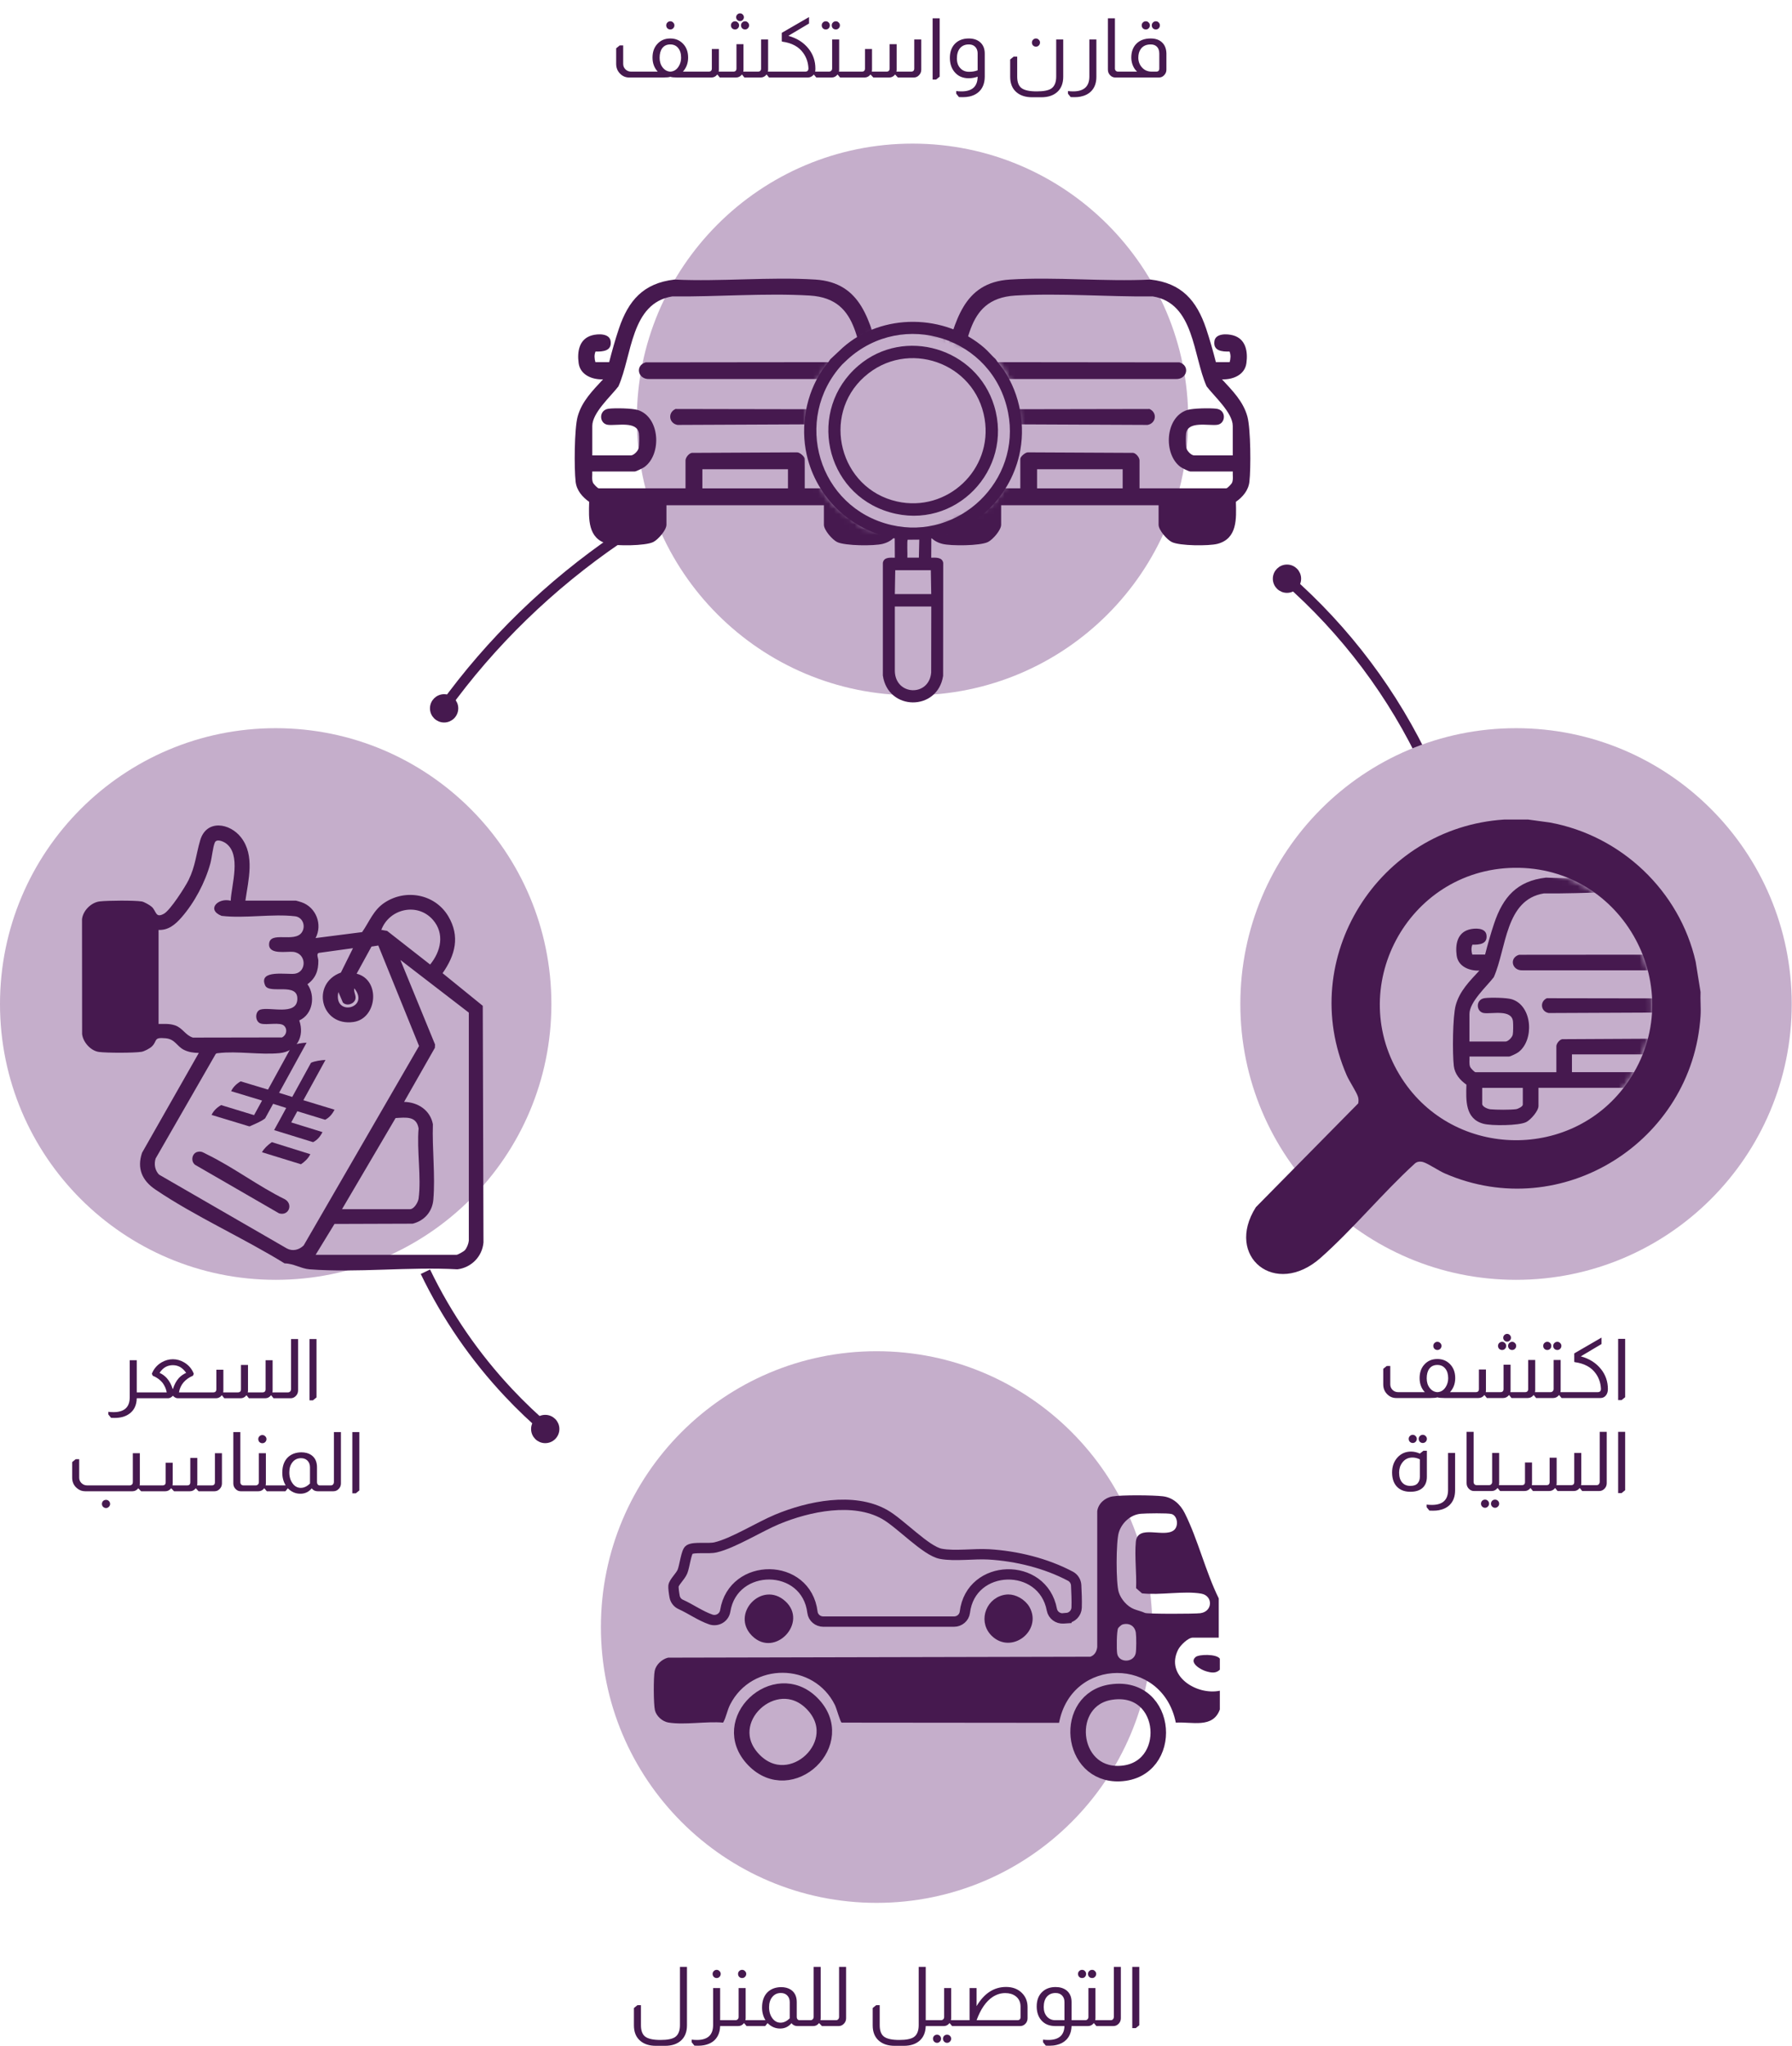 <svg width="347" height="396" viewBox="0 0 347 396" fill="none" xmlns="http://www.w3.org/2000/svg">
<path d="M278.329 259.702C278.553 259.702 278.74 259.782 278.889 259.942C279.049 260.091 279.129 260.273 279.129 260.486C279.129 260.71 279.049 260.902 278.889 261.062C278.74 261.211 278.553 261.286 278.329 261.286C278.116 261.286 277.929 261.211 277.769 261.062C277.62 260.902 277.545 260.71 277.545 260.486C277.545 260.273 277.62 260.091 277.769 259.942C277.929 259.782 278.116 259.702 278.329 259.702ZM275.897 269.446C275.225 268.721 274.889 267.814 274.889 266.726C274.889 265.691 275.172 264.843 275.737 264.182C276.388 263.414 277.252 263.03 278.329 263.03C279.289 263.03 280.089 263.345 280.729 263.974C281.433 264.667 281.785 265.585 281.785 266.726C281.785 267.793 281.449 268.699 280.777 269.446H282.169V270.582H279.881H279.689C279.06 270.582 278.617 270.539 278.361 270.454H278.313C278.057 270.539 277.609 270.582 276.969 270.582H276.777H270.361C269.721 270.582 269.166 270.363 268.697 269.926C268.132 269.403 267.849 268.742 267.849 267.942V264.934L268.537 264.374H269.209V267.942C269.209 268.347 269.348 268.694 269.625 268.982C269.924 269.291 270.297 269.446 270.745 269.446H275.897ZM280.425 266.742C280.425 265.953 280.233 265.329 279.849 264.87C279.476 264.411 278.969 264.182 278.329 264.182C277.657 264.182 277.14 264.422 276.777 264.902C276.436 265.35 276.265 265.974 276.265 266.774C276.265 267.521 276.462 268.145 276.857 268.646C277.252 269.147 277.742 269.414 278.329 269.446C279.022 269.414 279.566 269.073 279.961 268.422C280.27 267.921 280.425 267.361 280.425 266.742ZM291.832 258.166C292.045 258.166 292.221 258.241 292.36 258.39C292.509 258.539 292.584 258.715 292.584 258.918C292.584 259.121 292.509 259.297 292.36 259.446C292.221 259.595 292.045 259.67 291.832 259.67C291.629 259.67 291.453 259.595 291.304 259.446C291.155 259.297 291.08 259.121 291.08 258.918C291.08 258.715 291.155 258.539 291.304 258.39C291.453 258.241 291.629 258.166 291.832 258.166ZM290.872 259.702C291.085 259.702 291.267 259.782 291.416 259.942C291.576 260.091 291.656 260.273 291.656 260.486C291.656 260.71 291.576 260.902 291.416 261.062C291.267 261.211 291.085 261.286 290.872 261.286C290.648 261.286 290.456 261.211 290.296 261.062C290.147 260.902 290.072 260.71 290.072 260.486C290.072 260.273 290.147 260.091 290.296 259.942C290.456 259.782 290.648 259.702 290.872 259.702ZM292.808 259.702C293.021 259.702 293.203 259.782 293.352 259.942C293.512 260.091 293.592 260.273 293.592 260.486C293.592 260.71 293.512 260.902 293.352 261.062C293.203 261.211 293.021 261.286 292.808 261.286C292.595 261.286 292.408 261.211 292.248 261.062C292.099 260.902 292.024 260.71 292.024 260.486C292.024 260.273 292.099 260.091 292.248 259.942C292.408 259.782 292.595 259.702 292.808 259.702ZM297.272 263.222V269.062C297.272 269.201 297.256 269.329 297.224 269.446H298.088V270.582H297.448L297 270.022H296.952C296.653 270.395 296.28 270.582 295.832 270.582H292.68L292.232 270.022H292.184C291.885 270.395 291.512 270.582 291.064 270.582H287.912L287.464 270.022H287.416C287.117 270.395 286.744 270.582 286.296 270.582H282.056V269.446H285.768C286.173 269.446 286.376 269.243 286.376 268.838V265.062H287.736V269.062C287.736 269.201 287.725 269.329 287.704 269.446H290.536C290.941 269.446 291.144 269.243 291.144 268.838V264.134H292.504V269.062C292.504 269.201 292.488 269.329 292.456 269.446H295.304C295.709 269.446 295.912 269.243 295.912 268.838V263.222H297.272ZM299.61 259.702C299.834 259.702 300.021 259.782 300.17 259.942C300.32 260.091 300.394 260.273 300.394 260.486C300.394 260.71 300.32 260.902 300.17 261.062C300.021 261.211 299.834 261.286 299.61 261.286C299.397 261.286 299.21 261.211 299.05 261.062C298.901 260.902 298.826 260.71 298.826 260.486C298.826 260.273 298.901 260.091 299.05 259.942C299.21 259.782 299.397 259.702 299.61 259.702ZM301.562 259.702C301.776 259.702 301.957 259.782 302.106 259.942C302.266 260.091 302.346 260.273 302.346 260.486C302.346 260.71 302.266 260.902 302.106 261.062C301.957 261.211 301.776 261.286 301.562 261.286C301.338 261.286 301.146 261.211 300.986 261.062C300.837 260.902 300.762 260.71 300.762 260.486C300.762 260.273 300.837 260.091 300.986 259.942C301.146 259.782 301.338 259.702 301.562 259.702ZM302.202 263.222V269.062C302.202 269.19 302.186 269.318 302.154 269.446H303.002V270.582H302.378L301.914 270.022H301.866C301.578 270.395 301.205 270.582 300.746 270.582H297.962V269.446H300.234C300.405 269.446 300.544 269.393 300.65 269.286C300.778 269.169 300.842 269.019 300.842 268.838V263.222H302.202ZM310.116 258.886V260.134L306.1 262.518C307.764 262.966 309.076 263.798 310.036 265.014C310.911 266.123 311.348 267.403 311.348 268.854C311.348 269.366 311.215 269.782 310.948 270.102C310.682 270.422 310.335 270.582 309.908 270.582H302.884V269.446H309.38C309.796 269.446 310.004 269.233 310.004 268.806C309.951 267.697 309.626 266.721 309.028 265.878C308.175 264.641 306.81 263.894 304.932 263.638C304.868 263.638 304.836 263.601 304.836 263.526V261.942L310.116 258.886ZM314.693 259.126V270.422L314.005 270.982H313.333V259.126H314.693ZM273.563 277.702C273.776 277.702 273.957 277.782 274.107 277.942C274.267 278.091 274.347 278.273 274.347 278.486C274.347 278.71 274.267 278.902 274.107 279.062C273.957 279.211 273.776 279.286 273.563 279.286C273.349 279.286 273.163 279.211 273.003 279.062C272.853 278.902 272.779 278.71 272.779 278.486C272.779 278.273 272.853 278.091 273.003 277.942C273.163 277.782 273.349 277.702 273.563 277.702ZM275.499 277.702C275.723 277.702 275.909 277.782 276.059 277.942C276.219 278.091 276.299 278.273 276.299 278.486C276.299 278.71 276.219 278.902 276.059 279.062C275.909 279.211 275.723 279.286 275.499 279.286C275.285 279.286 275.099 279.211 274.939 279.062C274.789 278.902 274.715 278.71 274.715 278.486C274.715 278.273 274.789 278.091 274.939 277.942C275.099 277.782 275.285 277.702 275.499 277.702ZM276.299 280.79V285.83C276.299 286.694 276.053 287.377 275.563 287.878C275.019 288.443 274.197 288.726 273.099 288.726C272.139 288.726 271.36 288.481 270.763 287.99C269.963 287.329 269.563 286.331 269.563 284.998C269.563 283.793 269.931 282.801 270.667 282.022C271.349 281.307 272.203 280.95 273.227 280.95C273.792 280.95 274.363 281.078 274.939 281.334L275.627 280.79H276.299ZM274.939 282.454C274.469 282.219 273.995 282.102 273.515 282.102C272.672 282.102 272.011 282.433 271.531 283.094C271.125 283.627 270.923 284.267 270.923 285.014C270.923 285.835 271.115 286.47 271.499 286.918C271.883 287.366 272.416 287.59 273.099 287.59C273.739 287.59 274.208 287.425 274.507 287.094C274.795 286.774 274.939 286.347 274.939 285.814V282.454ZM281.76 281.222V288.438C281.76 289.622 281.424 290.555 280.752 291.238C280.23 291.771 279.526 292.123 278.64 292.294C278.299 292.358 277.926 292.39 277.52 292.39C277.264 292.39 277.019 292.385 276.784 292.374L276.256 291.718V291.206C276.566 291.249 276.902 291.27 277.264 291.27C279.355 291.27 280.4 290.31 280.4 288.39V281.222H281.76ZM285.35 277.126V286.838C285.35 287.009 285.403 287.153 285.51 287.27C285.627 287.387 285.776 287.446 285.958 287.446H286.166V288.582H285.43C285.088 288.582 284.79 288.47 284.534 288.246C284.171 287.937 283.99 287.542 283.99 287.062V277.126H285.35ZM290.296 281.222V287.062C290.296 287.19 290.28 287.318 290.248 287.446H291.096V288.582H290.472L290.008 288.022H289.96C289.672 288.395 289.299 288.582 288.84 288.582H286.056V287.446H288.328C288.499 287.446 288.637 287.393 288.744 287.286C288.872 287.169 288.936 287.019 288.936 286.838V281.222H290.296ZM287.56 290.246C287.773 290.246 287.955 290.321 288.104 290.47C288.264 290.63 288.344 290.817 288.344 291.03C288.344 291.254 288.264 291.441 288.104 291.59C287.955 291.75 287.773 291.83 287.56 291.83C287.347 291.83 287.16 291.75 287 291.59C286.851 291.441 286.776 291.254 286.776 291.03C286.776 290.817 286.851 290.63 287 290.47C287.16 290.321 287.347 290.246 287.56 290.246ZM289.496 290.246C289.72 290.246 289.907 290.321 290.056 290.47C290.216 290.63 290.296 290.817 290.296 291.03C290.296 291.254 290.216 291.441 290.056 291.59C289.907 291.75 289.72 291.83 289.496 291.83C289.283 291.83 289.096 291.75 288.936 291.59C288.787 291.441 288.712 291.254 288.712 291.03C288.712 290.817 288.787 290.63 288.936 290.47C289.096 290.321 289.283 290.246 289.496 290.246ZM306.194 281.222V287.062C306.194 287.201 306.178 287.329 306.146 287.446H307.01V288.582H306.37L305.922 288.022H305.874C305.575 288.395 305.202 288.582 304.754 288.582H301.602L301.154 288.022H301.106C300.807 288.395 300.434 288.582 299.986 288.582H296.834L296.386 288.022H296.338C296.039 288.395 295.666 288.582 295.218 288.582H290.978V287.446H294.69C295.095 287.446 295.298 287.243 295.298 286.838V283.062H296.658V287.062C296.658 287.201 296.647 287.329 296.626 287.446H299.458C299.863 287.446 300.066 287.243 300.066 286.838V282.134H301.426V287.062C301.426 287.201 301.41 287.329 301.378 287.446H304.226C304.631 287.446 304.834 287.243 304.834 286.838V281.222H306.194ZM311.124 277.126V287.062C311.124 287.478 310.986 287.83 310.708 288.118C310.42 288.427 310.074 288.582 309.668 288.582H306.884V287.446H309.156C309.359 287.446 309.514 287.377 309.62 287.238C309.716 287.121 309.764 286.987 309.764 286.838V277.126H311.124ZM314.693 277.126V288.422L314.005 288.982H313.333V277.126H314.693Z" fill="#46194F"/>
<path d="M133.023 380.682V391.994C133.023 393.274 132.633 394.261 131.855 394.954C131.097 395.626 130.073 395.962 128.783 395.962H127.007C125.737 395.962 124.724 395.637 123.967 394.986C123.156 394.293 122.751 393.296 122.751 391.994V388.65L123.439 388.09H124.111V391.962C124.111 393.029 124.388 393.77 124.943 394.186C125.508 394.613 126.489 394.826 127.887 394.826C129.22 394.826 130.159 394.645 130.703 394.282C131.343 393.845 131.663 393.072 131.663 391.962V380.682H133.023ZM138.771 381.258C138.984 381.258 139.166 381.338 139.315 381.498C139.475 381.648 139.555 381.829 139.555 382.042C139.555 382.266 139.475 382.458 139.315 382.618C139.166 382.768 138.984 382.842 138.771 382.842C138.558 382.842 138.371 382.768 138.211 382.618C138.062 382.458 137.987 382.266 137.987 382.042C137.987 381.829 138.062 381.648 138.211 381.498C138.371 381.338 138.558 381.258 138.771 381.258ZM139.443 384.778V391.002H140.259V392.138H139.443C139.411 393.248 139.075 394.133 138.435 394.794C137.912 395.328 137.198 395.68 136.291 395.85C135.95 395.914 135.587 395.946 135.203 395.946C134.947 395.946 134.702 395.941 134.467 395.93L133.939 395.274V394.762C134.248 394.805 134.584 394.826 134.947 394.826C137.038 394.826 138.083 393.866 138.083 391.946V384.778H139.443ZM143.697 381.258C143.921 381.258 144.108 381.338 144.257 381.498C144.417 381.648 144.497 381.829 144.497 382.042C144.497 382.266 144.417 382.458 144.257 382.618C144.108 382.768 143.921 382.842 143.697 382.842C143.484 382.842 143.297 382.768 143.137 382.618C142.988 382.458 142.913 382.266 142.913 382.042C142.913 381.829 142.988 381.648 143.137 381.498C143.297 381.338 143.484 381.258 143.697 381.258ZM144.385 384.778V390.618C144.385 390.746 144.369 390.874 144.337 391.002H145.185V392.138H144.561L144.097 391.578H144.049C143.761 391.952 143.388 392.138 142.929 392.138H140.145V391.002H142.417C142.588 391.002 142.727 390.949 142.833 390.842C142.961 390.725 143.025 390.576 143.025 390.394V384.778H144.385ZM148.219 391.002C147.782 390.288 147.563 389.472 147.563 388.554C147.563 387.264 147.926 386.266 148.651 385.562C149.302 384.944 150.16 384.624 151.227 384.602C151.995 384.602 152.63 384.768 153.131 385.098C153.899 385.61 154.283 386.41 154.283 387.498V390.394C154.283 390.544 154.32 390.672 154.395 390.778C154.491 390.917 154.619 390.992 154.779 391.002H154.811V392.138H154.411C153.931 392.138 153.547 391.952 153.259 391.578C152.683 392.272 151.952 392.618 151.067 392.618C150.139 392.618 149.334 392.272 148.651 391.578H148.619L148.171 392.138H145.067V391.002H148.219ZM152.923 387.498C152.923 386.944 152.747 386.501 152.395 386.17C152.086 385.882 151.686 385.738 151.195 385.738C150.512 385.738 149.963 385.994 149.547 386.506C149.131 387.008 148.923 387.669 148.923 388.49C148.923 389.354 149.142 390.074 149.579 390.65C149.995 391.205 150.518 391.482 151.147 391.482C151.766 391.482 152.358 391.2 152.923 390.634V387.498ZM158.916 380.682V390.618C158.916 390.746 158.9 390.874 158.868 391.002H159.716V392.138H159.156L158.628 391.578H158.58C158.292 391.952 157.919 392.138 157.46 392.138H154.676V391.002H156.948C157.151 391.002 157.311 390.922 157.428 390.762C157.514 390.656 157.556 390.533 157.556 390.394V380.682H158.916ZM163.838 380.682V390.618C163.838 391.034 163.7 391.386 163.422 391.674C163.134 391.984 162.788 392.138 162.382 392.138H159.598V391.002H161.87C162.073 391.002 162.228 390.933 162.334 390.794C162.43 390.677 162.478 390.544 162.478 390.394V380.682H163.838ZM179.257 380.682V391.002H180.073V392.138H179.257C179.225 393.344 178.836 394.282 178.089 394.954C177.332 395.626 176.308 395.962 175.017 395.962H173.241C171.972 395.962 170.958 395.637 170.201 394.986C169.39 394.293 168.985 393.296 168.985 391.994V388.65L169.673 388.09H170.345V391.962C170.345 393.029 170.622 393.77 171.177 394.186C171.742 394.613 172.724 394.826 174.121 394.826C175.454 394.826 176.393 394.645 176.937 394.282C177.577 393.845 177.897 393.072 177.897 391.962V380.682H179.257ZM184.182 384.778V390.618C184.182 390.746 184.166 390.874 184.134 391.002H184.982V392.138H184.358L183.894 391.578H183.846C183.558 391.952 183.185 392.138 182.726 392.138H179.942V391.002H182.214C182.385 391.002 182.523 390.949 182.63 390.842C182.758 390.725 182.822 390.576 182.822 390.394V384.778H184.182ZM181.446 393.802C181.659 393.802 181.841 393.877 181.99 394.026C182.15 394.186 182.23 394.373 182.23 394.586C182.23 394.81 182.15 394.997 181.99 395.146C181.841 395.306 181.659 395.386 181.446 395.386C181.233 395.386 181.046 395.306 180.886 395.146C180.737 394.997 180.662 394.81 180.662 394.586C180.662 394.373 180.737 394.186 180.886 394.026C181.046 393.877 181.233 393.802 181.446 393.802ZM183.382 393.802C183.606 393.802 183.793 393.877 183.942 394.026C184.102 394.186 184.182 394.373 184.182 394.586C184.182 394.81 184.102 394.997 183.942 395.146C183.793 395.306 183.606 395.386 183.382 395.386C183.169 395.386 182.982 395.306 182.822 395.146C182.673 394.997 182.598 394.81 182.598 394.586C182.598 394.373 182.673 394.186 182.822 394.026C182.982 393.877 183.169 393.802 183.382 393.802ZM189.104 388.282C190.565 385.808 192.469 384.57 194.816 384.57C196.107 384.57 197.141 384.97 197.92 385.77C198.624 386.485 198.976 387.392 198.976 388.49V390.618C198.976 391.066 198.821 391.44 198.512 391.738C198.235 392.005 197.909 392.138 197.536 392.138H184.864V391.002H187.744V384.778H189.104V388.282ZM197.616 388.346C197.605 387.482 197.285 386.816 196.656 386.346C196.123 385.952 195.456 385.754 194.656 385.754C193.792 385.754 192.976 386.005 192.208 386.506C190.928 387.36 189.893 388.858 189.104 391.002H197.008C197.413 391.002 197.616 390.8 197.616 390.394V388.346ZM204.361 392.138C203.145 392.138 202.212 391.733 201.561 390.922C201.017 390.25 200.745 389.386 200.745 388.33C200.745 387.125 201.108 386.186 201.833 385.514C202.484 384.896 203.343 384.586 204.409 384.586C205.241 384.586 205.935 384.794 206.489 385.21C207.161 385.733 207.497 386.496 207.497 387.498V391.002H208.009V392.138H207.497C207.455 393.258 207.119 394.138 206.489 394.778C206.009 395.269 205.385 395.605 204.617 395.786C204.18 395.893 203.721 395.946 203.241 395.946C202.985 395.946 202.74 395.941 202.505 395.93L201.977 395.274V394.762C202.297 394.805 202.633 394.826 202.985 394.826C205.023 394.826 206.068 393.93 206.121 392.138H204.361ZM206.121 387.498C206.121 386.954 205.961 386.522 205.641 386.202C205.332 385.893 204.921 385.738 204.409 385.738C203.695 385.738 203.129 385.978 202.713 386.458C202.308 386.938 202.105 387.605 202.105 388.458C202.105 389.216 202.313 389.829 202.729 390.298C203.145 390.768 203.684 391.002 204.345 391.002H206.121V387.498ZM209.528 381.258C209.752 381.258 209.938 381.338 210.088 381.498C210.237 381.648 210.312 381.829 210.312 382.042C210.312 382.266 210.237 382.458 210.088 382.618C209.938 382.768 209.752 382.842 209.528 382.842C209.314 382.842 209.128 382.768 208.968 382.618C208.818 382.458 208.744 382.266 208.744 382.042C208.744 381.829 208.818 381.648 208.968 381.498C209.128 381.338 209.314 381.258 209.528 381.258ZM211.48 381.258C211.693 381.258 211.874 381.338 212.024 381.498C212.184 381.648 212.264 381.829 212.264 382.042C212.264 382.266 212.184 382.458 212.024 382.618C211.874 382.768 211.693 382.842 211.48 382.842C211.256 382.842 211.064 382.768 210.904 382.618C210.754 382.458 210.68 382.266 210.68 382.042C210.68 381.829 210.754 381.648 210.904 381.498C211.064 381.338 211.256 381.258 211.48 381.258ZM212.12 384.778V390.618C212.12 390.746 212.104 390.874 212.072 391.002H212.92V392.138H212.296L211.832 391.578H211.784C211.496 391.952 211.122 392.138 210.664 392.138H207.88V391.002H210.152C210.322 391.002 210.461 390.949 210.568 390.842C210.696 390.725 210.76 390.576 210.76 390.394V384.778H212.12ZM217.041 380.682V390.618C217.041 391.034 216.903 391.386 216.625 391.674C216.337 391.984 215.991 392.138 215.585 392.138H212.801V391.002H215.073C215.276 391.002 215.431 390.933 215.537 390.794C215.633 390.677 215.681 390.544 215.681 390.394V380.682H217.041ZM220.611 380.682V391.978L219.923 392.538H219.251V380.682H220.611Z" fill="#46194F"/>
<path d="M129.792 4.12C130.016 4.12 130.203 4.2 130.352 4.36C130.512 4.509 130.592 4.691 130.592 4.904C130.592 5.128 130.512 5.32 130.352 5.48C130.203 5.629 130.016 5.704 129.792 5.704C129.579 5.704 129.392 5.629 129.232 5.48C129.083 5.32 129.008 5.128 129.008 4.904C129.008 4.691 129.083 4.509 129.232 4.36C129.392 4.2 129.579 4.12 129.792 4.12ZM127.36 13.864C126.688 13.139 126.352 12.232 126.352 11.144C126.352 10.109 126.635 9.261 127.2 8.6C127.851 7.832 128.715 7.448 129.792 7.448C130.752 7.448 131.552 7.763 132.192 8.392C132.896 9.085 133.248 10.003 133.248 11.144C133.248 12.211 132.912 13.117 132.24 13.864H133.632V15H131.344H131.152C130.523 15 130.08 14.957 129.824 14.872H129.776C129.52 14.957 129.072 15 128.432 15H128.24H121.824C121.184 15 120.63 14.781 120.16 14.344C119.595 13.821 119.312 13.16 119.312 12.36V9.352L120 8.792H120.672V12.36C120.672 12.765 120.811 13.112 121.088 13.4C121.387 13.709 121.76 13.864 122.208 13.864H127.36ZM131.888 11.16C131.888 10.371 131.696 9.747 131.312 9.288C130.939 8.829 130.432 8.6 129.792 8.6C129.12 8.6 128.603 8.84 128.24 9.32C127.899 9.768 127.728 10.392 127.728 11.192C127.728 11.939 127.926 12.563 128.32 13.064C128.715 13.565 129.206 13.832 129.792 13.864C130.486 13.832 131.03 13.491 131.424 12.84C131.734 12.339 131.888 11.779 131.888 11.16ZM143.295 2.584C143.509 2.584 143.685 2.659 143.823 2.808C143.973 2.957 144.047 3.133 144.047 3.336C144.047 3.539 143.973 3.715 143.823 3.864C143.685 4.013 143.509 4.088 143.295 4.088C143.093 4.088 142.917 4.013 142.767 3.864C142.618 3.715 142.543 3.539 142.543 3.336C142.543 3.133 142.618 2.957 142.767 2.808C142.917 2.659 143.093 2.584 143.295 2.584ZM142.335 4.12C142.549 4.12 142.73 4.2 142.879 4.36C143.039 4.509 143.119 4.691 143.119 4.904C143.119 5.128 143.039 5.32 142.879 5.48C142.73 5.629 142.549 5.704 142.335 5.704C142.111 5.704 141.919 5.629 141.759 5.48C141.61 5.32 141.535 5.128 141.535 4.904C141.535 4.691 141.61 4.509 141.759 4.36C141.919 4.2 142.111 4.12 142.335 4.12ZM144.271 4.12C144.485 4.12 144.666 4.2 144.815 4.36C144.975 4.509 145.055 4.691 145.055 4.904C145.055 5.128 144.975 5.32 144.815 5.48C144.666 5.629 144.485 5.704 144.271 5.704C144.058 5.704 143.871 5.629 143.711 5.48C143.562 5.32 143.487 5.128 143.487 4.904C143.487 4.691 143.562 4.509 143.711 4.36C143.871 4.2 144.058 4.12 144.271 4.12ZM148.735 7.64V13.48C148.735 13.619 148.719 13.747 148.687 13.864H149.551V15H148.911L148.463 14.44H148.415C148.117 14.813 147.743 15 147.295 15H144.143L143.695 14.44H143.647C143.349 14.813 142.975 15 142.527 15H139.375L138.927 14.44H138.879C138.581 14.813 138.207 15 137.759 15H133.519V13.864H137.231C137.637 13.864 137.839 13.661 137.839 13.256V9.48H139.199V13.48C139.199 13.619 139.189 13.747 139.167 13.864H141.999C142.405 13.864 142.607 13.661 142.607 13.256V8.552H143.967V13.48C143.967 13.619 143.951 13.747 143.919 13.864H146.767C147.173 13.864 147.375 13.661 147.375 13.256V7.64H148.735ZM156.658 3.304V4.552L152.642 6.936C154.306 7.384 155.618 8.216 156.578 9.432C157.452 10.541 157.89 11.821 157.89 13.272C157.89 13.517 157.874 13.715 157.842 13.864H158.386V15H158.066L157.602 14.44H157.57C157.25 14.813 156.876 15 156.45 15H149.426V13.864H155.922C156.338 13.864 156.546 13.651 156.546 13.224C156.492 12.115 156.167 11.139 155.57 10.296C154.716 9.059 153.351 8.312 151.474 8.056C151.41 8.056 151.378 8.019 151.378 7.944V6.36L156.658 3.304ZM159.902 4.12C160.126 4.12 160.312 4.2 160.462 4.36C160.611 4.509 160.686 4.691 160.686 4.904C160.686 5.128 160.611 5.32 160.462 5.48C160.312 5.629 160.126 5.704 159.902 5.704C159.688 5.704 159.502 5.629 159.342 5.48C159.192 5.32 159.118 5.128 159.118 4.904C159.118 4.691 159.192 4.509 159.342 4.36C159.502 4.2 159.688 4.12 159.902 4.12ZM161.854 4.12C162.067 4.12 162.248 4.2 162.398 4.36C162.558 4.509 162.638 4.691 162.638 4.904C162.638 5.128 162.558 5.32 162.398 5.48C162.248 5.629 162.067 5.704 161.854 5.704C161.63 5.704 161.438 5.629 161.278 5.48C161.128 5.32 161.054 5.128 161.054 4.904C161.054 4.691 161.128 4.509 161.278 4.36C161.438 4.2 161.63 4.12 161.854 4.12ZM162.494 7.64V13.48C162.494 13.608 162.478 13.736 162.446 13.864H163.294V15H162.67L162.206 14.44H162.158C161.87 14.813 161.496 15 161.038 15H158.254V13.864H160.526C160.696 13.864 160.835 13.811 160.942 13.704C161.07 13.587 161.134 13.437 161.134 13.256V7.64H162.494ZM178.392 7.64V13.48C178.392 13.896 178.248 14.253 177.96 14.552C177.682 14.851 177.346 15 176.952 15H173.864L173.352 14.44H173.304C173.005 14.813 172.632 15 172.184 15H169.112L168.584 14.44H168.536C168.237 14.813 167.864 15 167.416 15H163.176V13.864H166.888C167.293 13.864 167.496 13.661 167.496 13.256V9.48H168.856V13.48C168.856 13.619 168.845 13.747 168.824 13.864H171.656C172.061 13.864 172.264 13.661 172.264 13.256V8.552H173.624V13.48C173.624 13.619 173.608 13.747 173.576 13.864H176.424C176.829 13.864 177.032 13.661 177.032 13.256V7.64H178.392ZM181.954 3.544V14.84L181.266 15.4H180.594V3.544H181.954ZM189.308 14.84C188.753 15.043 188.172 15.144 187.564 15.144C186.412 15.144 185.5 14.739 184.828 13.928C184.231 13.213 183.932 12.301 183.932 11.192C183.932 10.072 184.247 9.176 184.876 8.504C185.548 7.8 186.455 7.448 187.596 7.448C188.46 7.448 189.164 7.667 189.708 8.104C190.359 8.627 190.684 9.379 190.684 10.36V14.856C190.673 16.221 190.225 17.251 189.34 17.944C188.892 18.296 188.353 18.541 187.724 18.68C187.308 18.765 186.876 18.808 186.428 18.808C186.172 18.808 185.927 18.803 185.692 18.792L185.164 18.136V17.624C185.484 17.667 185.82 17.688 186.172 17.688C188.252 17.688 189.297 16.739 189.308 14.84ZM189.308 10.36C189.308 9.699 189.073 9.203 188.604 8.872C188.337 8.691 188.001 8.6 187.596 8.6C186.881 8.6 186.316 8.84 185.9 9.32C185.495 9.8 185.292 10.467 185.292 11.32C185.292 12.131 185.527 12.771 185.996 13.24C186.412 13.677 186.967 13.896 187.66 13.896C188.268 13.896 188.817 13.8 189.308 13.608V10.36ZM200.601 7.448C200.814 7.448 200.996 7.528 201.145 7.688C201.305 7.837 201.385 8.019 201.385 8.232C201.385 8.456 201.305 8.648 201.145 8.808C200.996 8.957 200.814 9.032 200.601 9.032C200.388 9.032 200.201 8.957 200.041 8.808C199.892 8.648 199.817 8.456 199.817 8.232C199.817 8.019 199.892 7.837 200.041 7.688C200.201 7.528 200.388 7.448 200.601 7.448ZM205.881 7.64V14.856C205.881 16.136 205.492 17.123 204.713 17.816C203.956 18.488 202.932 18.824 201.641 18.824H199.865C198.596 18.824 197.582 18.499 196.825 17.848C196.014 17.155 195.609 16.157 195.609 14.856V11.512L196.297 10.952H196.969V14.824C196.969 15.891 197.246 16.632 197.801 17.048C198.366 17.475 199.348 17.688 200.745 17.688C202.078 17.688 203.017 17.507 203.561 17.144C204.201 16.707 204.521 15.933 204.521 14.824V7.64H205.881ZM212.302 7.64V14.856C212.302 16.04 211.966 16.973 211.294 17.656C210.771 18.189 210.067 18.541 209.182 18.712C208.84 18.776 208.467 18.808 208.062 18.808C207.806 18.808 207.56 18.803 207.326 18.792L206.798 18.136V17.624C207.107 17.667 207.443 17.688 207.806 17.688C209.896 17.688 210.942 16.728 210.942 14.808V7.64H212.302ZM215.891 3.544V13.256C215.891 13.427 215.944 13.571 216.051 13.688C216.168 13.805 216.318 13.864 216.499 13.864H216.707V15H215.971C215.63 15 215.331 14.888 215.075 14.664C214.712 14.355 214.531 13.96 214.531 13.48V3.544H215.891ZM221.877 4.12C222.091 4.12 222.272 4.2 222.421 4.36C222.581 4.509 222.661 4.691 222.661 4.904C222.661 5.128 222.581 5.32 222.421 5.48C222.272 5.629 222.091 5.704 221.877 5.704C221.653 5.704 221.461 5.629 221.301 5.48C221.152 5.32 221.077 5.128 221.077 4.904C221.077 4.691 221.152 4.509 221.301 4.36C221.461 4.2 221.653 4.12 221.877 4.12ZM223.813 4.12C224.037 4.12 224.224 4.2 224.373 4.36C224.523 4.509 224.597 4.691 224.597 4.904C224.597 5.128 224.523 5.32 224.373 5.48C224.224 5.629 224.037 5.704 223.813 5.704C223.6 5.704 223.413 5.629 223.253 5.48C223.104 5.32 223.029 5.128 223.029 4.904C223.029 4.691 223.104 4.509 223.253 4.36C223.413 4.2 223.6 4.12 223.813 4.12ZM220.181 13.864C219.776 13.491 219.477 13.027 219.285 12.472C219.136 12.024 219.061 11.581 219.061 11.144C219.061 10.003 219.403 9.096 220.085 8.424C220.757 7.773 221.669 7.448 222.821 7.448C223.696 7.448 224.395 7.672 224.917 8.12C225.525 8.632 225.84 9.379 225.861 10.36V13.48C225.861 13.896 225.717 14.253 225.429 14.552C225.152 14.851 224.816 15 224.421 15H216.597V13.864H220.181ZM224.485 10.36C224.485 9.763 224.309 9.304 223.957 8.984C223.68 8.728 223.301 8.6 222.821 8.6C221.936 8.6 221.285 8.909 220.869 9.528C220.571 9.955 220.421 10.509 220.421 11.192C220.432 11.917 220.667 12.536 221.125 13.048C221.605 13.592 222.24 13.864 223.029 13.864H223.893C224.288 13.864 224.485 13.661 224.485 13.256V10.36Z" fill="#46194F"/>
<path d="M26.481 263.267V269.491H27.297V270.627H26.481C26.449 271.961 25.974 272.958 25.057 273.619C24.321 274.163 23.366 274.435 22.193 274.435C22.011 274.435 21.782 274.43 21.505 274.419L20.977 273.763V273.251C21.286 273.294 21.622 273.315 21.985 273.315C24.075 273.315 25.121 272.355 25.121 270.435V263.267H26.481ZM29.407 265.875C29.78 264.937 30.404 264.206 31.279 263.683C31.983 263.278 32.714 263.075 33.471 263.075C34.228 263.075 34.953 263.278 35.647 263.683C36.532 264.206 37.156 264.937 37.519 265.875L37.375 266.259C36.639 266.569 36.036 266.99 35.567 267.523C35.087 268.078 34.783 268.734 34.655 269.491H37.679V270.627H34.431C34.111 270.627 33.801 270.473 33.503 270.163H33.455C33.167 270.473 32.858 270.627 32.527 270.627H27.183V269.491H32.287C32.169 268.841 31.903 268.227 31.487 267.651C31.007 267.054 30.367 266.59 29.567 266.259L29.407 265.875ZM36.047 265.715C35.695 265.203 35.295 264.819 34.847 264.563C34.42 264.339 33.962 264.227 33.471 264.227C32.98 264.227 32.538 264.329 32.143 264.531C31.674 264.766 31.258 265.161 30.895 265.715C31.45 265.961 31.924 266.307 32.319 266.755C32.809 267.31 33.183 268.003 33.439 268.835H33.487C33.754 267.971 34.138 267.262 34.639 266.707C35.044 266.281 35.514 265.95 36.047 265.715ZM52.789 263.267V269.107C52.789 269.246 52.773 269.374 52.742 269.491H53.605V270.627H52.965L52.517 270.067H52.469C52.171 270.441 51.797 270.627 51.349 270.627H48.197L47.749 270.067H47.702C47.403 270.441 47.029 270.627 46.581 270.627H43.429L42.981 270.067H42.934C42.635 270.441 42.261 270.627 41.813 270.627H37.574V269.491H41.285C41.691 269.491 41.894 269.289 41.894 268.883V265.107H43.254V269.107C43.254 269.246 43.243 269.374 43.221 269.491H46.053C46.459 269.491 46.661 269.289 46.661 268.883V264.179H48.022V269.107C48.022 269.246 48.005 269.374 47.974 269.491H50.822C51.227 269.491 51.429 269.289 51.429 268.883V263.267H52.789ZM57.72 259.171V269.107C57.72 269.523 57.581 269.875 57.304 270.163C57.016 270.473 56.669 270.627 56.264 270.627H53.48V269.491H55.752C55.954 269.491 56.109 269.422 56.216 269.283C56.312 269.166 56.36 269.033 56.36 268.883V259.171H57.72ZM61.289 259.171V270.467L60.601 271.027H59.929V259.171H61.289ZM27.08 281.267V287.107C27.08 287.246 27.064 287.374 27.032 287.491H27.896V288.627H27.32L26.792 288.067H26.76C26.461 288.441 26.088 288.627 25.64 288.627H16.488C15.89 288.627 15.363 288.43 14.904 288.035C14.285 287.523 13.976 286.841 13.976 285.987V282.979L14.664 282.419H15.336V285.987C15.336 286.403 15.48 286.755 15.768 287.043C16.077 287.342 16.445 287.491 16.872 287.491H25.112C25.293 287.491 25.448 287.427 25.576 287.299C25.672 287.193 25.72 287.054 25.72 286.883V281.267H27.08ZM20.536 290.291C20.749 290.291 20.93 290.366 21.08 290.515C21.24 290.675 21.32 290.862 21.32 291.075C21.32 291.299 21.24 291.486 21.08 291.635C20.93 291.795 20.749 291.875 20.536 291.875C20.312 291.875 20.12 291.795 19.96 291.635C19.811 291.486 19.736 291.299 19.736 291.075C19.736 290.862 19.811 290.675 19.96 290.515C20.12 290.366 20.312 290.291 20.536 290.291ZM42.977 281.267V287.107C42.977 287.523 42.833 287.881 42.545 288.179C42.268 288.478 41.932 288.627 41.537 288.627H38.449L37.937 288.067H37.889C37.59 288.441 37.217 288.627 36.769 288.627H33.697L33.169 288.067H33.121C32.822 288.441 32.449 288.627 32.001 288.627H27.761V287.491H31.473C31.878 287.491 32.081 287.289 32.081 286.883V283.107H33.441V287.107C33.441 287.246 33.43 287.374 33.409 287.491H36.241C36.646 287.491 36.849 287.289 36.849 286.883V282.179H38.209V287.107C38.209 287.246 38.193 287.374 38.161 287.491H41.009C41.414 287.491 41.617 287.289 41.617 286.883V281.267H42.977ZM46.539 277.171V286.883C46.539 287.054 46.592 287.198 46.699 287.315C46.816 287.433 46.966 287.491 47.147 287.491H47.355V288.627H46.619C46.278 288.627 45.979 288.515 45.723 288.291C45.36 287.982 45.179 287.587 45.179 287.107V277.171H46.539ZM50.797 277.747C51.021 277.747 51.208 277.827 51.357 277.987C51.517 278.137 51.597 278.318 51.597 278.531C51.597 278.755 51.517 278.947 51.357 279.107C51.208 279.257 51.021 279.331 50.797 279.331C50.584 279.331 50.397 279.257 50.237 279.107C50.088 278.947 50.013 278.755 50.013 278.531C50.013 278.318 50.088 278.137 50.237 277.987C50.397 277.827 50.584 277.747 50.797 277.747ZM51.485 281.267V287.107C51.485 287.235 51.469 287.363 51.437 287.491H52.285V288.627H51.661L51.197 288.067H51.149C50.861 288.441 50.488 288.627 50.029 288.627H47.245V287.491H49.517C49.688 287.491 49.827 287.438 49.933 287.331C50.061 287.214 50.125 287.065 50.125 286.883V281.267H51.485ZM55.319 287.491C54.882 286.777 54.663 285.961 54.663 285.043C54.663 283.753 55.026 282.755 55.751 282.051C56.402 281.433 57.261 281.113 58.327 281.091C59.095 281.091 59.73 281.257 60.231 281.587C60.999 282.099 61.383 282.899 61.383 283.987V286.883C61.383 287.033 61.42 287.161 61.495 287.267C61.591 287.406 61.719 287.481 61.879 287.491H61.911V288.627H61.511C61.031 288.627 60.647 288.441 60.359 288.067C59.783 288.761 59.053 289.107 58.167 289.107C57.239 289.107 56.434 288.761 55.751 288.067H55.719L55.271 288.627H52.167V287.491H55.319ZM60.023 283.987C60.023 283.433 59.847 282.99 59.495 282.659C59.186 282.371 58.786 282.227 58.295 282.227C57.612 282.227 57.063 282.483 56.647 282.995C56.231 283.497 56.023 284.158 56.023 284.979C56.023 285.843 56.242 286.563 56.679 287.139C57.095 287.694 57.618 287.971 58.247 287.971C58.866 287.971 59.458 287.689 60.023 287.123V283.987ZM66.017 277.171V287.107C66.017 287.523 65.878 287.875 65.601 288.163C65.313 288.473 64.966 288.627 64.561 288.627H61.777V287.491H64.049C64.251 287.491 64.406 287.422 64.513 287.283C64.609 287.166 64.657 287.033 64.657 286.883V277.171H66.017ZM69.586 277.171V288.467L68.898 289.027H68.226V277.171H69.586Z" fill="#46194F"/>
<path d="M82.375 246.14C86.519 254.742 91.953 262.621 98.442 269.53C100.882 272.133 103.469 274.592 106.194 276.906" stroke="#46194F" stroke-width="2" stroke-miterlimit="10"/>
<path d="M85.928 136.968C95.062 124.294 106.492 113.202 119.672 104.217" stroke="#46194F" stroke-width="2" stroke-miterlimit="10"/>
<path d="M286.376 194.075C286.376 161.353 271.956 131.996 249.129 112.018" stroke="#46194F" stroke-width="2" stroke-miterlimit="10"/>
<path d="M53.385 247.708C82.869 247.708 106.77 223.807 106.77 194.323C106.77 164.839 82.869 140.938 53.385 140.938C23.901 140.938 0 164.839 0 194.323C0 223.807 23.901 247.708 53.385 247.708Z" fill="#C5AECB"/>
<g clip-path="url(#clip0_177_2064)">
<path d="M47.5 174.315H57.305C57.385 174.315 58.228 174.573 58.407 174.633C61.206 175.605 62.496 178.93 61.106 181.56L70.118 180.409C71.547 178.364 72.302 176.131 74.475 174.702C78.594 171.983 84.251 173.045 86.802 177.332C89.114 181.223 88.161 184.855 85.7 188.358L93.481 194.67L93.62 240.473C93.382 243.212 91.268 245.336 88.578 245.673C79.259 245.147 69.175 246.378 59.955 245.673C58.278 245.544 56.869 244.542 55.102 244.522C47.142 239.6 37.734 235.421 30.032 230.191C27.511 228.474 26.479 226.112 27.511 223.105L38.498 203.791C37.516 203.781 36.513 203.642 35.64 203.206C34.211 202.511 33.943 201.122 32.057 200.953C29.625 200.734 30.568 201.419 29.397 202.551C29.01 202.928 27.938 203.484 27.412 203.573C25.983 203.811 20.643 203.801 19.165 203.603C17.567 203.384 16.088 201.727 15.899 200.149L15.88 177.908C16.068 176.25 17.656 174.652 19.323 174.464C20.882 174.285 25.953 174.245 27.442 174.474C27.898 174.543 29.05 175.198 29.397 175.526C30.3 176.359 30.092 177.789 31.769 176.836C32.97 176.161 35.868 171.665 36.533 170.295C37.843 167.616 37.972 165.323 38.766 162.634C39.967 158.545 44.512 159.259 46.706 162.117C49.385 165.621 48.085 170.325 47.52 174.295L47.5 174.315ZM44.671 174.315C44.83 171.218 46.785 165.343 43.699 163.189C43.182 162.832 41.942 162.306 41.604 163.06C41.227 163.904 41.029 166.018 40.731 167.12C39.709 170.821 37.664 174.692 35.124 177.59C33.953 178.92 32.603 180.081 30.707 179.982V198.184C31.819 198.184 32.811 198.094 33.883 198.452C35.362 198.948 35.888 200.357 37.347 200.824L54.616 200.794C55.489 200.347 55.717 199.216 55.013 198.531C54.229 197.767 51.638 198.462 50.487 198.104C49.336 197.747 49.326 195.722 50.447 195.395C52.303 194.859 57.355 196.576 57.573 193.499C57.831 189.976 52.125 192.537 51.341 190.72C49.981 187.564 55.608 188.686 57.117 188.458C59.409 188.1 59.399 184.527 56.779 184.23C55.529 184.091 52.035 184.855 52.105 182.751C52.194 180.081 57.057 182.562 58.457 180.438C59.251 179.228 58.615 177.521 57.137 177.342C52.73 176.826 47.41 177.799 42.905 177.263C39.917 176.072 42.19 173.69 44.681 174.335L44.671 174.315ZM73.83 179.972L74.961 180.171L83.288 186.681C85.372 184.15 86.156 180.697 83.824 178.027C80.847 174.623 75.388 175.853 73.84 179.972H73.83ZM73.274 182.999L71.934 183.207L69.056 188.458C73.741 189.619 73.076 197.162 68.421 197.807C62.079 198.68 60.164 190.373 66.009 188.239L68.352 183.515L61.752 184.428C61.186 184.607 61.633 185.441 61.642 185.897C61.672 187.862 61.136 189.321 59.538 190.492C61.126 192.745 60.59 196.328 57.95 197.499C59.022 200.596 57.484 203.494 54.129 203.831C50.418 204.198 45.912 203.384 42.279 203.831C42.081 203.851 41.892 203.831 41.753 204.02L30.141 224.216C29.784 225.298 30.003 226.529 30.796 227.343L55.549 241.634C56.67 242.24 57.921 241.912 58.804 241.049L81.144 202.451L73.264 183.029L73.274 182.999ZM61.106 242.865H88.399C88.638 242.865 89.779 242.23 89.997 241.991C90.404 241.565 90.722 240.711 90.781 240.126V195.99L77.532 185.798L84.241 202.154L84.211 202.799L78.246 213.269C80.916 213.319 83.308 214.867 83.824 217.587C83.665 222.281 84.31 227.551 83.913 232.176C83.715 234.528 82.177 236.265 79.914 236.84L64.769 236.89L61.116 242.865H61.106ZM65.523 191.991C64.481 196.864 71.766 195.196 68.609 191.286C68.431 191.991 69.016 192.686 68.808 193.41C68.53 194.343 67.131 194.79 66.396 194.035L65.523 192.001V191.991ZM66.228 234.032H79.388C80.182 234.032 80.956 232.702 81.055 231.987C81.611 227.888 80.688 222.638 81.055 218.41C80.648 215.939 78.574 216.286 76.599 216.396L66.228 234.032Z" fill="#46194F"/>
<path d="M38.27 222.936C39.034 222.767 39.401 223.095 40.026 223.402C45.108 225.864 50.041 229.605 55.162 232.116C56.819 233.059 55.926 235.411 54.03 234.836L37.794 225.457C36.88 224.792 37.148 223.184 38.27 222.936Z" fill="#46194F"/>
<path fill-rule="evenodd" clip-rule="evenodd" d="M46.596 209.289L51.896 210.887L56.561 202.392C57.305 202.015 58.576 201.836 59.37 201.806L54.04 211.513L56.591 212.307L60.223 205.697C60.908 205.359 62.248 205.181 63.022 205.151L58.744 212.942L64.779 214.778C64.332 215.651 63.756 216.326 62.962 216.723L57.573 215.076L56.392 217.239L62.446 219.115C62 219.988 61.424 220.663 60.63 221.06L53.077 218.728L54.248 216.604L55.42 214.44L52.889 213.637L51.34 216.455C50.556 217.08 49.425 217.507 48.631 217.874C48.413 217.974 48.393 218.043 48.165 217.974L40.969 215.79C41.257 215.175 41.803 214.47 42.815 213.885L49.197 215.83L50.745 213.011L44.761 211.195C45.048 210.58 45.594 209.875 46.606 209.289H46.596ZM52.641 221.06L60.094 223.392C59.648 224.266 58.963 224.881 58.278 225.338L50.715 223.005C51.132 222.321 51.757 221.675 52.631 221.06H52.641Z" fill="#46194F"/>
</g>
<path d="M293.562 247.708C323.046 247.708 346.947 223.807 346.947 194.323C346.947 164.839 323.046 140.938 293.562 140.938C264.078 140.938 240.177 164.839 240.177 194.323C240.177 223.807 264.078 247.708 293.562 247.708Z" fill="#C5AECB"/>
<path d="M295.915 158.624L300.083 159.19C313.918 161.711 325.232 172.429 328.348 186.145L329.291 192.001C329.222 193.529 329.391 195.127 329.291 196.645C327.733 220.941 302.415 236.95 279.797 227.124C278.596 226.608 276.591 225.229 275.619 224.931C275.003 224.742 274.338 224.802 273.882 225.278C267.659 230.975 262.012 237.873 255.739 243.44C246.966 251.231 237.101 243.222 243.185 233.645L263.004 213.557C263.084 213.14 263.084 212.704 262.965 212.297C262.667 211.324 261.297 209.319 260.771 208.118C250.946 185.5 266.954 160.182 291.25 158.624H295.895H295.915ZM293.126 167.963C272.443 168.33 260.196 191.385 271.48 208.783C281.633 224.445 304.817 224.703 315.327 209.26C327.336 191.614 314.474 167.586 293.136 167.963H293.126Z" fill="#46194F"/>
<mask id="mask0_177_2064" style="mask-type:luminance" maskUnits="userSpaceOnUse" x="267" y="167" width="53" height="54">
<path d="M293.126 167.963C272.443 168.33 260.196 191.385 271.48 208.783C281.633 224.444 304.817 224.703 315.327 209.26C327.336 191.614 314.474 167.586 293.136 167.963H293.126Z" fill="white"/>
</mask>
<g mask="url(#mask0_177_2064)">
<path d="M336.656 184.756H339.137C339.315 184.14 339.375 183.446 339.117 182.84C337.767 182.87 336.149 182.751 336.388 180.964C336.586 179.515 338.69 179.615 339.762 179.912C342.045 180.548 342.442 182.88 342.154 184.944C341.866 187.009 339.673 187.932 337.757 187.852C339.623 189.877 341.598 191.822 342.342 194.571C342.948 196.784 342.978 203.92 342.71 206.312C342.531 207.88 341.499 209.061 340.268 209.935C340.348 212.932 340.556 216.564 336.943 217.507C335.385 217.914 330.125 217.884 328.706 217.18C327.833 216.753 326.314 215.026 326.314 214.053V210.54H297.91V214.053C297.91 215.026 296.391 216.753 295.518 217.18C294.098 217.884 288.838 217.914 287.28 217.507C283.668 216.564 283.876 212.932 283.955 209.935C282.725 209.061 281.693 207.88 281.514 206.312C281.236 203.92 281.276 196.774 281.881 194.571C282.635 191.802 284.581 189.887 286.466 187.852C284.551 187.932 282.358 187.088 282.07 184.944C281.782 182.8 282.179 180.557 284.462 179.912C285.533 179.615 287.647 179.515 287.836 180.964C288.074 182.741 286.456 182.86 285.107 182.84C284.849 183.446 284.908 184.13 285.087 184.756H287.568C288.084 182.751 288.66 180.696 289.325 178.721C291.032 173.64 293.741 170.504 299.359 169.859C307.675 170.266 316.479 169.343 324.746 169.859C333.013 170.375 334.512 177.59 336.606 184.21C336.665 184.388 336.685 184.577 336.665 184.766L336.656 184.756ZM339.831 201.588V197.102C339.831 193.063 336.308 191.733 334.978 188.993C331.882 182.582 333.341 173.332 323.773 172.757C315.714 172.28 307.05 173.005 298.962 172.915C291.449 174.126 291.726 183.575 289.255 189.132C287.896 190.919 284.541 193.886 284.541 196.278V201.588H291.508C292.034 201.588 292.818 200.784 292.927 200.248C293.027 199.752 293.027 198.184 292.967 197.658C292.689 195.325 288.977 196.268 287.379 196.08C285.801 195.891 285.663 193.4 287.518 193.182C288.65 193.043 291.766 193.082 292.798 193.42C296.778 194.71 297.116 201.36 293.999 203.662C293.721 203.871 292.491 204.486 292.203 204.486H284.551C284.591 205.141 284.432 205.875 284.68 206.501C284.779 206.749 285.514 207.523 285.722 207.523H301.373V202.491C301.373 201.995 301.969 201.221 302.505 201.131L321.441 201.032C321.947 200.963 322.89 201.796 322.89 202.203V207.513H338.541C338.541 207.513 339.157 207.176 339.236 207.106C339.693 206.679 340.01 205.29 339.831 204.714L339.643 204.486H332.06C330.502 204.486 328.567 202.054 328.408 200.556C328.091 197.678 328.428 194.412 331.584 193.39C332.557 193.073 335.812 193.053 336.894 193.172C338.601 193.37 338.601 195.871 336.894 196.07C335.405 196.248 332.477 195.494 331.604 196.983C331.128 197.797 331.137 200.05 331.723 200.824C331.862 201.012 332.596 201.578 332.755 201.578H339.861L339.831 201.588ZM319.833 204.069H304.39V207.513H319.833V204.069ZM294.873 210.55H287.012V213.656C287.012 214.212 288.094 214.649 288.59 214.698C289.722 214.808 292.451 214.827 293.553 214.679C293.94 214.629 294.873 214.172 294.873 213.795V210.55ZM337.211 210.55H329.351V213.795C329.351 214.153 330.314 214.629 330.671 214.679C331.733 214.827 334.522 214.798 335.633 214.698C336.13 214.649 337.211 214.222 337.211 213.656V210.55Z" fill="#46194F"/>
<path d="M294.148 184.795L329.837 184.766C332.021 185.014 331.614 187.941 329.43 187.803H294.803C292.759 187.882 292.183 185.401 294.148 184.795Z" fill="#46194F"/>
<path d="M299.527 193.202L324.795 193.241C325.947 193.886 325.917 195.315 324.766 195.961L299.904 196.07C298.356 195.802 298.098 193.866 299.527 193.202Z" fill="#46194F"/>
</g>
<path d="M169.742 368.293C140.258 368.293 116.357 344.392 116.357 314.908C116.357 285.424 140.258 261.523 169.742 261.523C199.226 261.523 223.127 285.424 223.127 314.908C223.127 344.392 199.226 368.293 169.742 368.293Z" fill="#C5AECB"/>
<path d="M236.208 330.867C234.858 334.599 230.779 333.199 227.682 333.408C225.102 320.585 207.515 320.595 205.074 333.447L162.973 333.408C162.715 333.318 161.991 330.649 161.673 330.003C157.584 321.746 145.625 321.667 141.407 329.864C140.792 331.055 140.633 332.336 140.027 333.408C136.782 333.12 132.534 333.904 129.408 333.388C128.277 333.199 127.115 332.167 126.828 331.046C126.54 329.924 126.52 324.585 126.778 323.374C127.036 322.163 128.187 321.121 129.368 320.833L211.118 320.654C211.962 320.376 212.359 319.642 212.468 318.789V292.488C212.656 291.009 213.966 289.868 215.405 289.63C217.241 289.322 223.246 289.372 225.171 289.6C227.097 289.828 228.536 291.119 229.409 292.855C231.97 297.967 233.439 304.189 235.999 309.37V316.962H230.967C230.054 316.962 228.556 318.451 228.139 319.275C225.558 324.356 231.712 328.177 236.208 327.234V330.867ZM221.717 312.179C222.204 312.397 231.424 312.377 232.446 312.228C234.878 311.891 234.897 308.854 232.625 308.447C229.31 307.852 224.596 308.794 221.132 308.387L219.991 307.385C220.11 304.517 219.683 301.262 219.941 298.433C220.259 294.93 225.35 297.718 227.305 296.17C228.278 295.396 228.03 293.371 226.858 293.034C226.154 292.826 221.856 292.895 220.904 292.984C218.899 293.163 217.212 294.731 216.636 296.627C216.1 298.403 216.07 306.422 216.636 308.179C217.073 309.539 218.254 310.908 219.584 311.434C220.407 311.752 220.953 311.831 221.717 312.179ZM217.321 314.432C217.132 314.491 216.616 314.958 216.517 315.126C216.209 315.672 216.199 319.265 216.328 320.039C216.616 321.855 219.484 321.875 219.911 320.009C220.06 319.334 220.05 316.724 219.941 316C219.733 314.65 218.611 314.045 217.321 314.422V314.432Z" fill="#46194F"/>
<path d="M236.208 321.022V323.165C235.433 323.949 234.451 323.741 233.468 323.443C232.486 323.145 230.203 321.825 231.513 320.714C232.158 320.158 235.582 320.099 236.208 321.031V321.022Z" fill="#46194F"/>
<path d="M215.187 327.492C226.471 325.845 227.543 342.806 216.834 343.273C207.059 343.699 205.739 328.872 215.187 327.492Z" stroke="#46194F" stroke-width="3" stroke-miterlimit="10"/>
<path d="M157.197 329.656C164.681 337.149 153.158 348.106 145.933 340.593C138.708 333.07 150.111 322.56 157.197 329.656Z" stroke="#46194F" stroke-width="3" stroke-miterlimit="10"/>
<path d="M206.503 313.201L205.908 313.241C204.856 313.31 203.883 312.605 203.684 311.563C201.928 302.184 187.984 302.532 186.832 312.05C186.703 313.092 185.79 313.856 184.738 313.856H159.42C158.378 313.856 157.455 313.102 157.326 312.06C156.145 302.333 141.963 302.284 140.434 311.782C140.226 313.082 138.896 313.866 137.646 313.449C135.641 312.764 133.745 311.395 131.8 310.521C131.185 310.243 130.748 309.668 130.629 309.003C130.48 308.209 130.381 307.276 130.41 306.988C130.49 306.214 131.75 305.142 132.157 304.15C132.564 303.157 132.882 300.289 133.477 299.932C134.42 299.346 137.149 299.822 138.569 299.485C141.973 298.691 147.014 295.515 150.488 294.066C156.582 291.535 165.246 289.719 171.28 293.103C174.337 294.82 179.29 300.19 182.188 300.735C184.867 301.242 188.609 300.676 191.467 300.845C196.846 301.162 202.533 302.552 207.297 305.082C207.942 305.43 208.349 306.095 208.389 306.829C208.448 308.04 208.528 309.797 208.478 311.146C208.438 312.228 207.585 313.102 206.503 313.181V313.201Z" stroke="#46194F" stroke-width="2" stroke-miterlimit="10"/>
<path d="M194.96 309.113C191.547 309.45 189.912 313.505 192.178 316.035L192.409 316.275C195.816 319.559 201.194 315.328 198.913 311.285C198.552 310.65 197.941 310.063 197.216 309.656C196.581 309.299 195.888 309.096 195.236 309.099L194.96 309.113Z" fill="#46194F" stroke="#46194F"/>
<path d="M151.74 310.286C150.702 309.341 149.598 309.032 148.592 309.126C147.574 309.221 146.616 309.732 145.902 310.492C145.187 311.252 144.736 312.239 144.701 313.258C144.669 314.202 144.993 315.207 145.853 316.124L146.032 316.305C147.03 317.274 148.115 317.586 149.119 317.488C150.138 317.388 151.113 316.861 151.847 316.081C152.581 315.301 153.048 314.296 153.088 313.276C153.128 312.27 152.755 311.212 151.74 310.286Z" fill="#46194F" stroke="#46194F"/>
<path d="M176.699 134.566C147.215 134.566 123.314 110.665 123.314 81.181C123.314 51.698 147.215 27.797 176.699 27.797C206.183 27.797 230.084 51.698 230.084 81.181C230.084 110.665 206.183 134.566 176.699 134.566Z" fill="#C5AECB"/>
<path d="M160.8 69.51C160.333 70.245 159.728 70.9 159.232 71.624C156.046 76.318 154.964 82.531 156.215 88.04C158.1 96.366 164.859 102.728 173.255 104.207L173.275 107.938C172.372 107.948 171.171 107.78 170.953 108.931V130.736C171.935 137.633 181.552 137.713 182.624 130.815L182.644 108.931C182.436 107.819 181.195 107.929 180.322 107.938L180.342 104.207C188.728 102.728 195.427 96.426 197.362 88.129C198.653 82.601 197.571 76.348 194.365 71.634C193.869 70.909 193.263 70.254 192.797 69.52C192.053 68.845 191.388 68.021 190.643 67.366C183.021 60.707 170.794 60.508 163.162 67.307L160.8 69.52V69.51ZM164.075 69.599C174.853 59.744 192.321 65.282 195.199 79.832C197.809 93.032 185.711 104.673 172.61 101.616C158.418 98.312 153.396 81.112 163.082 70.542L164.075 69.599ZM175.766 104.465L178.009 104.445L177.93 107.929H175.697C175.756 107.472 175.588 104.594 175.776 104.465H175.766ZM173.355 110.36H180.242L180.322 114.985H173.275L173.355 110.36ZM173.285 117.387H180.332L180.312 130.15C179.935 134.884 173.394 134.666 173.275 129.902V117.387H173.285Z" fill="#46194F"/>
<path d="M166.229 70.761C156.244 79.256 159.619 95.483 172.283 99.145C184.947 102.807 196.271 90.967 192.519 78.581C189.115 67.366 175.131 63.188 166.239 70.751L166.229 70.761ZM167.39 72.914C175.627 65.54 188.857 70.115 190.663 81.072C192.291 90.908 183.388 99.245 173.682 97.061C162.606 94.57 158.954 80.457 167.38 72.914H167.39Z" fill="#46194F"/>
<mask id="mask1_177_2064" style="mask-type:luminance" maskUnits="userSpaceOnUse" x="178" y="51" width="77" height="56">
<path d="M192.221 69.034L178.009 63.218L187.209 51.586H254.072V106.192H180.342L179.111 103.433L191.606 97.895C195.348 94.094 197.402 89.121 197.402 83.355C197.402 77.589 195.973 72.835 192.231 69.024L192.221 69.034Z" fill="white"/>
</mask>
<g mask="url(#mask1_177_2064)">
<path d="M182.763 70.096H180.103C179.905 69.431 179.845 68.696 180.123 68.041C181.572 68.071 183.309 67.942 183.051 66.037C182.843 64.478 180.58 64.588 179.429 64.905C176.977 65.59 176.56 68.091 176.858 70.304C177.176 72.597 179.518 73.51 181.582 73.42C179.577 75.594 177.463 77.688 176.66 80.636C176.014 83.008 175.975 90.669 176.272 93.24C176.471 94.917 177.573 96.198 178.893 97.13C178.803 100.346 178.585 104.247 182.456 105.259C184.133 105.696 189.77 105.656 191.298 104.911C192.231 104.455 193.859 102.599 193.859 101.557V97.785H224.348V101.557C224.348 102.599 225.975 104.455 226.908 104.911C228.437 105.666 234.074 105.696 235.751 105.259C239.632 104.247 239.403 100.356 239.314 97.13C240.634 96.198 241.746 94.917 241.934 93.24C242.232 90.669 242.192 83.008 241.547 80.636C240.733 77.668 238.649 75.614 236.625 73.42C238.689 73.51 241.031 72.597 241.349 70.304C241.666 68.011 241.23 65.59 238.778 64.905C237.627 64.588 235.364 64.478 235.156 66.037C234.898 67.942 236.634 68.071 238.083 68.041C238.361 68.696 238.302 69.431 238.103 70.096H235.443C234.888 67.942 234.272 65.739 233.558 63.615C231.722 58.166 228.824 54.802 222.79 54.107C213.857 54.544 204.419 53.551 195.546 54.107C186.346 54.683 185.066 62.404 182.823 69.51C182.763 69.699 182.743 69.907 182.753 70.106L182.763 70.096ZM179.359 88.149V83.335C179.359 79.008 183.14 77.569 184.57 74.631C187.894 67.753 186.336 57.819 196.598 57.203C205.243 56.687 214.542 57.471 223.226 57.372C231.285 58.672 230.987 68.815 233.647 74.78C235.106 76.696 238.709 79.881 238.709 82.442V88.139H231.235C230.67 88.139 229.836 87.275 229.717 86.7C229.608 86.164 229.608 84.487 229.677 83.921C229.975 81.42 233.965 82.432 235.682 82.224C237.379 82.025 237.528 79.346 235.533 79.107C234.322 78.958 230.977 79.008 229.866 79.365C225.588 80.745 225.231 87.891 228.576 90.362C228.873 90.58 230.193 91.255 230.501 91.255H238.719C238.669 91.96 238.848 92.754 238.58 93.409C238.471 93.677 237.686 94.51 237.458 94.51H220.656V89.111C220.656 88.575 220.021 87.752 219.445 87.652L199.119 87.553C198.583 87.484 197.571 88.377 197.571 88.814V94.51H180.768C180.768 94.51 180.103 94.143 180.024 94.074C179.538 93.617 179.19 92.129 179.389 91.503L179.587 91.255H187.726C189.393 91.255 191.477 88.645 191.646 87.037C191.983 83.951 191.626 80.447 188.242 79.346C187.2 79.008 183.696 78.978 182.545 79.117C180.709 79.336 180.709 82.015 182.545 82.234C184.143 82.422 187.289 81.618 188.222 83.216C188.738 84.09 188.718 86.511 188.093 87.335C187.944 87.533 187.16 88.149 186.981 88.149H179.359ZM200.816 90.818H217.39V94.52H200.816V90.818Z" fill="#46194F"/>
<path d="M228.387 70.135L190.088 70.096C187.745 70.364 188.182 73.5 190.524 73.361H227.682C229.876 73.45 230.491 70.78 228.387 70.135Z" fill="#46194F"/>
<path d="M222.611 79.157L195.496 79.207C194.256 79.891 194.295 81.43 195.526 82.124L222.204 82.243C223.861 81.956 224.149 79.881 222.611 79.167V79.157Z" fill="#46194F"/>
</g>
<mask id="mask2_177_2064" style="mask-type:luminance" maskUnits="userSpaceOnUse" x="99" y="51" width="79" height="56">
<path d="M161.435 69.54L169.067 64.637L172.183 52.668L99.336 51.596V106.202L177.295 106.628L174.684 103.036L167.37 102.123L161.802 97.915C158.061 94.113 156.006 89.141 156.006 83.375C156.006 77.609 157.693 73.361 161.435 69.55V69.54Z" fill="white"/>
</mask>
<g mask="url(#mask2_177_2064)">
<path d="M170.635 70.096H173.295C173.494 69.431 173.553 68.696 173.275 68.041C171.826 68.071 170.09 67.942 170.348 66.037C170.556 64.478 172.819 64.588 173.97 64.905C176.421 65.59 176.838 68.091 176.541 70.304C176.223 72.597 173.881 73.51 171.816 73.42C173.821 75.594 175.935 77.688 176.739 80.636C177.384 83.008 177.424 90.669 177.126 93.24C176.928 94.917 175.826 96.198 174.506 97.13C174.595 100.346 174.814 104.247 170.943 105.259C169.266 105.696 163.629 105.656 162.1 104.911C161.167 104.455 159.54 102.599 159.54 101.557V97.785H129.051V101.557C129.051 102.599 127.423 104.455 126.49 104.911C124.962 105.666 119.325 105.696 117.647 105.259C113.767 104.247 113.995 100.356 114.085 97.13C112.765 96.198 111.653 94.917 111.464 93.24C111.167 90.669 111.206 83.008 111.851 80.636C112.665 77.668 114.749 75.614 116.774 73.42C114.71 73.51 112.368 72.597 112.05 70.304C111.732 68.011 112.169 65.59 114.62 64.905C115.772 64.588 118.035 64.478 118.243 66.037C118.501 67.942 116.764 68.071 115.315 68.041C115.037 68.696 115.097 69.431 115.295 70.096H117.955C118.511 67.942 119.126 65.739 119.841 63.615C121.677 58.166 124.575 54.802 130.609 54.107C139.541 54.544 148.98 53.551 157.852 54.107C167.053 54.683 168.333 62.404 170.576 69.51C170.635 69.699 170.655 69.907 170.645 70.106L170.635 70.096ZM174.04 88.149V83.335C174.04 79.008 170.258 77.569 168.829 74.631C165.504 67.753 167.062 57.819 156.8 57.203C148.156 56.687 138.857 57.471 130.172 57.372C122.114 58.672 122.411 68.815 119.751 74.78C118.293 76.696 114.69 79.881 114.69 82.442V88.139H122.163C122.729 88.139 123.563 87.275 123.682 86.7C123.791 86.164 123.791 84.487 123.721 83.921C123.424 81.42 119.434 82.432 117.717 82.224C116 82.015 115.871 79.346 117.866 79.107C119.077 78.958 122.421 79.008 123.533 79.365C127.81 80.745 128.168 87.891 124.823 90.362C124.525 90.58 123.205 91.255 122.898 91.255H114.68C114.73 91.96 114.551 92.754 114.819 93.409C114.928 93.677 115.712 94.51 115.94 94.51H132.743V89.111C132.743 88.575 133.378 87.752 133.954 87.652L154.28 87.553C154.815 87.484 155.828 88.377 155.828 88.814V94.51H172.63C172.63 94.51 173.295 94.143 173.375 94.074C173.861 93.617 174.208 92.129 174.01 91.503L173.811 91.255H165.673C164.006 91.255 161.922 88.645 161.753 87.037C161.415 83.951 161.773 80.447 165.157 79.346C166.199 79.008 169.702 78.978 170.854 79.117C172.69 79.336 172.69 82.015 170.854 82.234C169.256 82.422 166.11 81.618 165.177 83.216C164.661 84.09 164.681 86.511 165.306 87.335C165.455 87.533 166.239 88.149 166.417 88.149H174.04ZM152.582 90.818H136.008V94.52H152.582V90.818Z" fill="#46194F"/>
<path d="M125.012 70.135L163.311 70.096C165.653 70.364 165.217 73.5 162.874 73.361H125.716C123.523 73.45 122.908 70.78 125.012 70.135Z" fill="#46194F"/>
<path d="M130.788 79.157L157.902 79.207C159.143 79.891 159.103 81.43 157.872 82.124L131.195 82.243C129.537 81.956 129.249 79.881 130.788 79.167V79.157Z" fill="#46194F"/>
</g>
<path d="M249.208 109.768C247.972 109.768 246.969 110.771 246.969 112.008C246.969 113.244 247.972 114.247 249.208 114.247C250.445 114.247 251.448 113.244 251.448 112.008C251.448 110.771 250.445 109.768 249.208 109.768Z" fill="#46194F" stroke="#46194F"/>
<path d="M85.997 134.858C84.761 134.858 83.758 135.861 83.758 137.097C83.758 138.334 84.761 139.337 85.997 139.337C87.234 139.337 88.237 138.334 88.237 137.097C88.237 135.861 87.234 134.858 85.997 134.858Z" fill="#46194F" stroke="#46194F"/>
<path d="M105.579 274.34C104.342 274.34 103.34 275.342 103.34 276.579C103.34 277.816 104.342 278.818 105.579 278.818C106.816 278.818 107.818 277.816 107.818 276.579C107.818 275.342 106.816 274.34 105.579 274.34Z" fill="#46194F" stroke="#46194F"/>
<defs>
<clipPath id="clip0_177_2064">
<rect width="77.74" height="86.126" fill="white" transform="translate(15.88 159.795)"/>
</clipPath>
</defs>
</svg>
